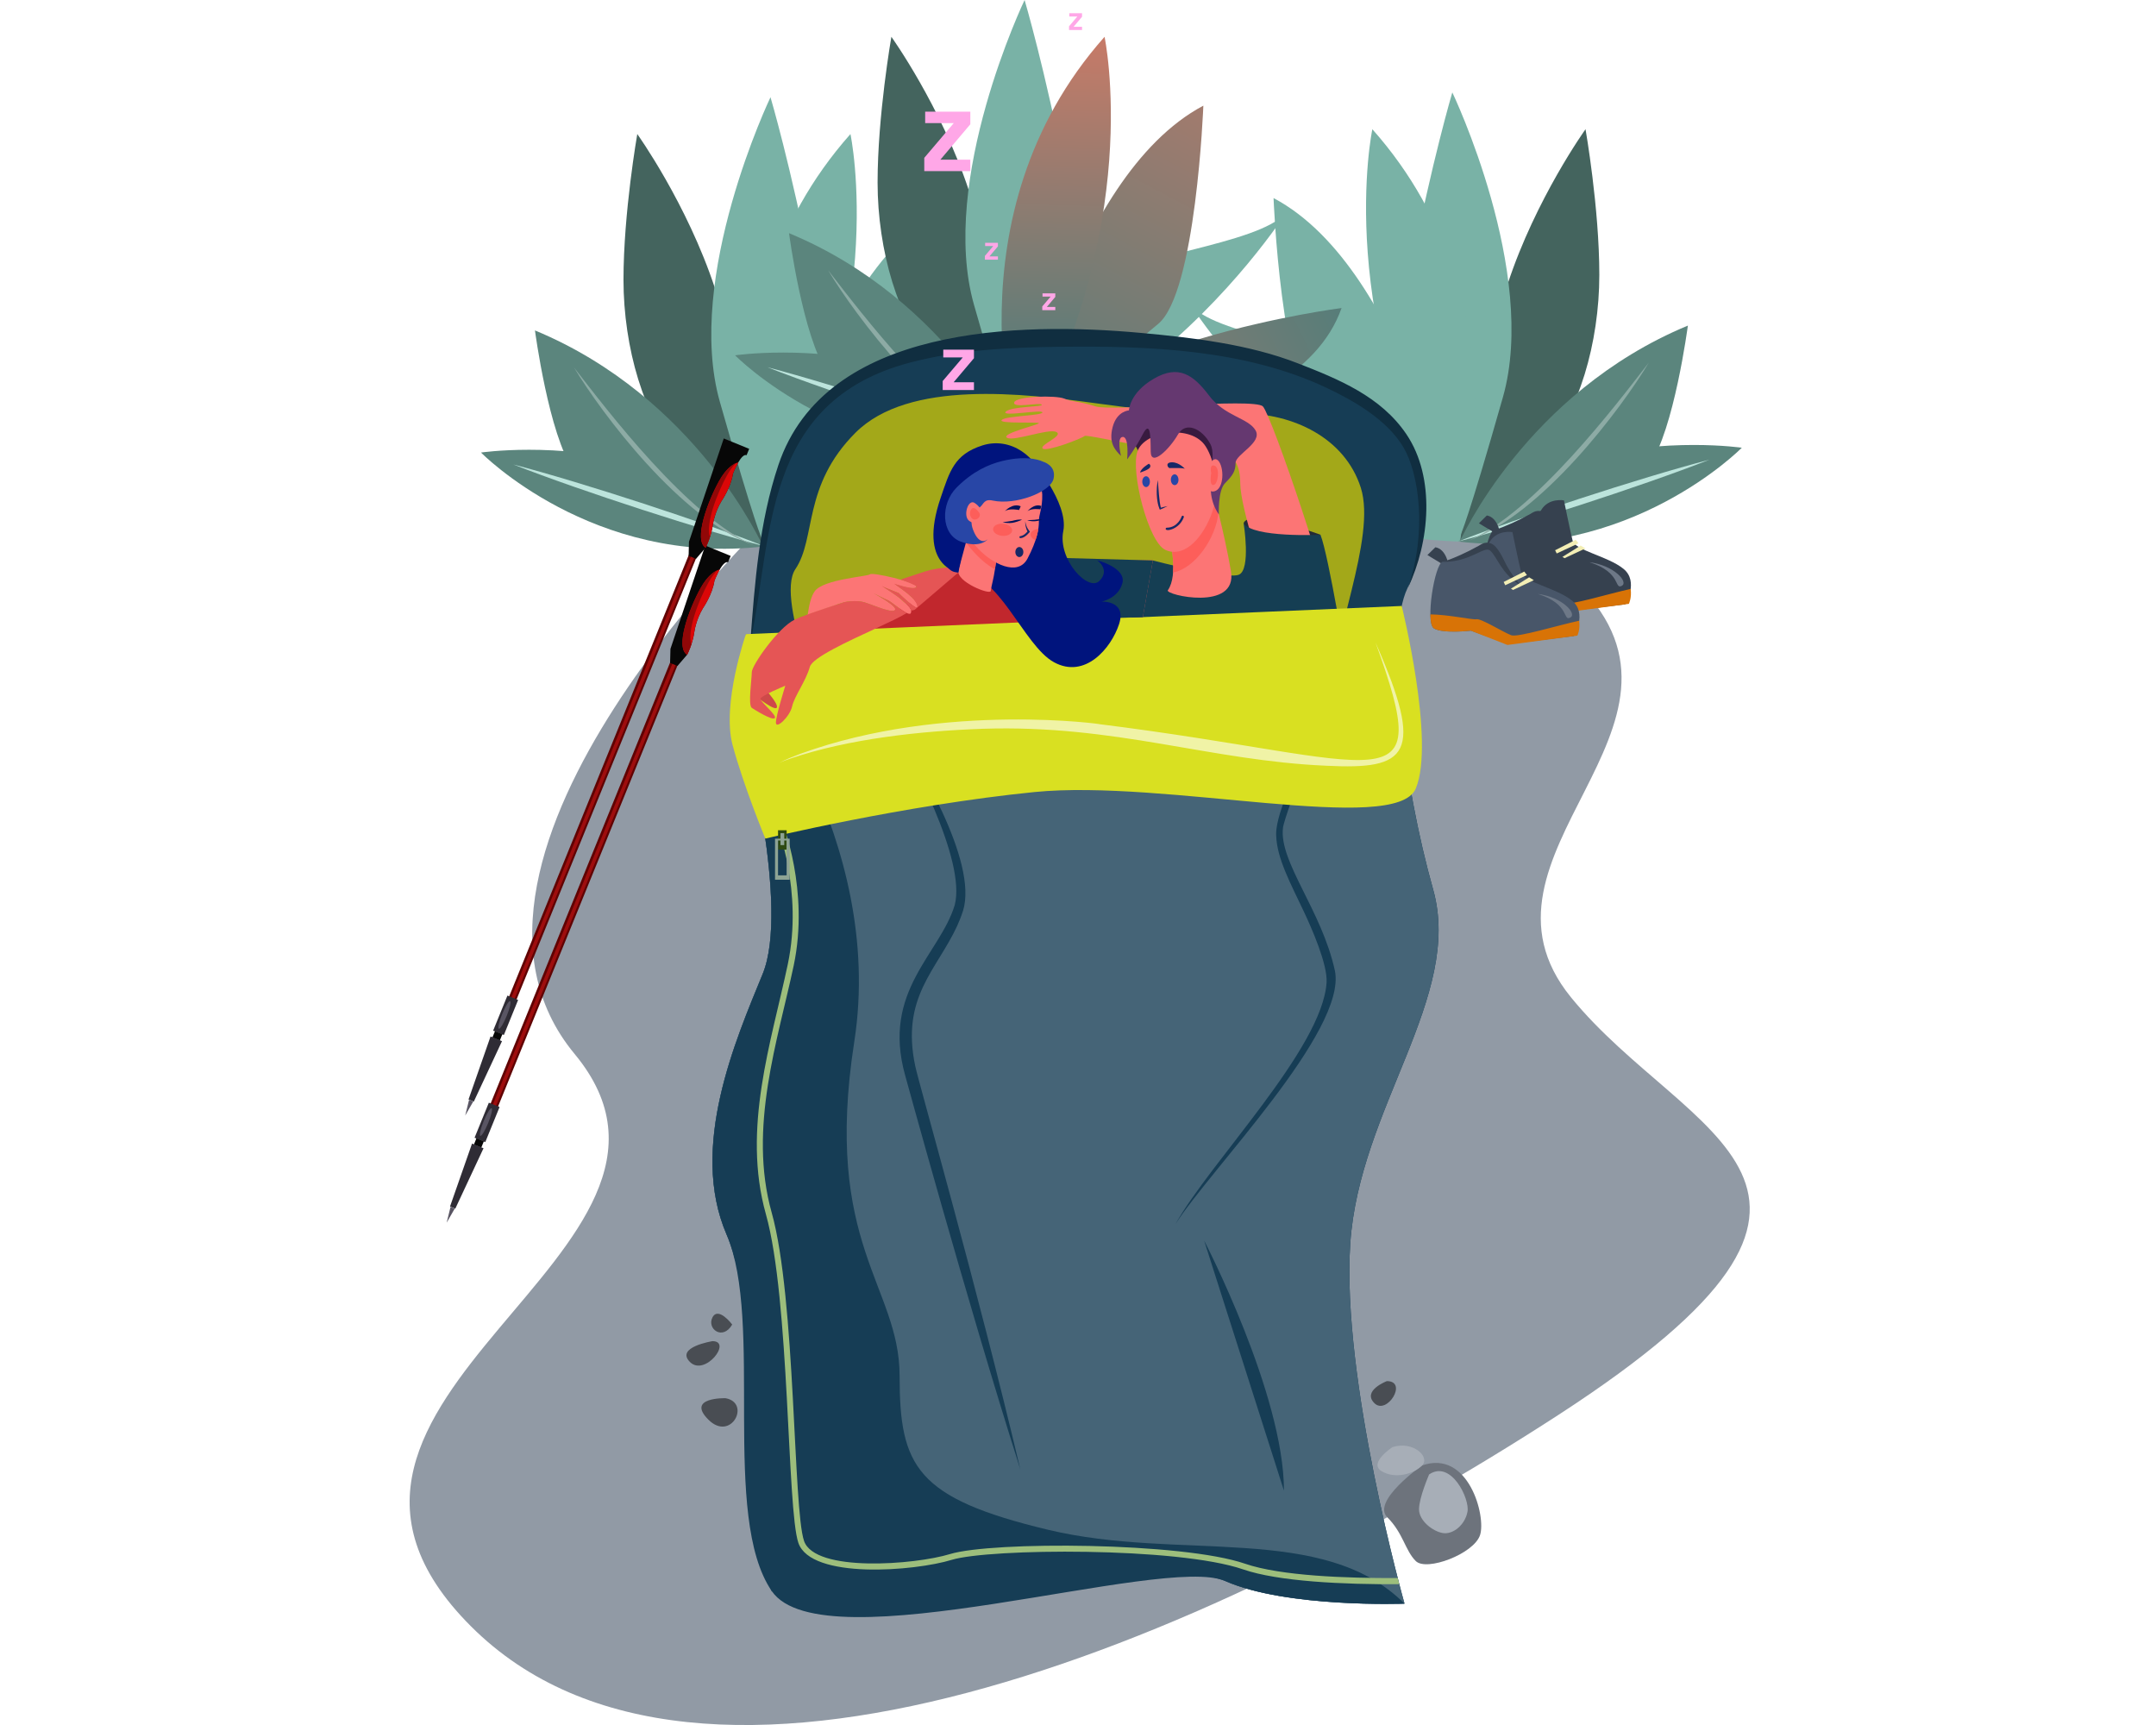 <svg width="70" height="56" viewBox="0 0 70 56" fill="none" xmlns="http://www.w3.org/2000/svg">
    <path
        d="M25.261 16.55C25.261 16.55 46.597 14.339 51.239 18.98C55.881 23.621 47.24 27.746 51.003 32.373C54.766 37 62.138 38.445 50.599 45.932C39.061 53.419 22.712 60.217 15.289 52.794C7.867 45.372 24 40.658 18.656 34.215C13.312 27.772 25.261 16.55 25.261 16.55Z"
        fill="#919AA5" />
    <path
        d="M20.691 4.352C20.691 4.352 20.243 6.899 20.243 9.084C20.243 11.268 20.916 13.619 22.044 14.747C23.171 15.875 24.771 17.736 24.771 17.736C24.771 17.736 24.123 12.126 23.215 9.364C22.305 6.603 20.691 4.352 20.691 4.352Z"
        fill="#44645E" />
    <path
        d="M17.369 10.727C17.369 10.727 17.819 14.13 18.62 15.259C20.103 17.354 24.771 17.735 24.771 17.735C24.771 17.735 22.627 12.906 17.369 10.727Z"
        fill="#5B857D" />
    <path
        d="M23.373 13.049C24.526 17.104 24.736 17.488 24.736 17.488C24.736 17.488 27.008 12.245 26.344 8.819C25.68 5.393 25.016 3.156 25.016 3.156C25.016 3.156 22.219 8.994 23.373 13.049Z"
        fill="#79B2A6" />
    <path
        d="M33.496 10.078C33.496 10.078 31.745 12.81 28.799 15.089C25.854 17.369 24.77 17.738 24.77 17.738C24.77 17.738 23.984 13.758 26.312 12.582C28.64 11.405 32.533 11.111 33.496 10.078Z"
        fill="#79B2A6" />
    <path
        d="M24.814 17.737C24.814 17.737 23.357 15.77 20.721 15.051C18.085 14.332 15.617 14.691 15.617 14.691C15.617 14.691 19.246 18.395 24.814 17.737Z"
        fill="#5B857D" />
    <path
        d="M30.821 6.586C30.821 6.586 30.584 12.665 29.351 13.674C28.116 14.682 24.771 17.733 24.771 17.733C24.771 17.733 26.412 8.923 30.821 6.586Z"
        fill="#79B2A6" />
    <path
        d="M27.612 4.352C27.612 4.352 28.945 10.598 24.814 17.736C24.814 17.736 22.437 10.179 27.612 4.352Z"
        fill="#79B2A6" />
    <path
        d="M35.307 13.156C35.307 13.156 26.734 14.245 24.814 17.735C24.814 17.735 33.777 17.53 35.307 13.156Z"
        fill="#79B2A6" />
    <path
        d="M16.665 15.078C18.936 15.671 22.981 16.999 24.814 17.732C22.939 17.254 18.882 15.95 16.665 15.078Z"
        fill="#BCE4DC" />
    <path
        d="M18.637 11.93C19.71 13.314 22.338 16.786 24.495 17.71C22.114 16.871 19.521 13.41 18.637 11.93Z"
        fill="#8DABA5" />
    <path
        d="M51.478 4.195C51.478 4.195 51.926 6.742 51.926 8.927C51.926 11.112 51.253 13.464 50.125 14.591C48.998 15.718 47.398 17.58 47.398 17.58C47.398 17.58 48.045 11.97 48.954 9.208C49.863 6.446 51.478 4.195 51.478 4.195Z"
        fill="#44645E" />
    <path
        d="M54.801 10.57C54.801 10.57 54.351 13.973 53.55 15.103C52.067 17.198 47.398 17.579 47.398 17.579C47.398 17.579 49.542 12.749 54.801 10.57Z"
        fill="#5B857D" />
    <path
        d="M48.796 12.894C47.643 16.949 47.433 17.333 47.433 17.333C47.433 17.333 45.161 12.089 45.825 8.664C46.489 5.238 47.153 3 47.153 3C47.153 3 49.95 8.838 48.796 12.894Z"
        fill="#79B2A6" />
    <path
        d="M38.673 9.922C38.673 9.922 40.424 12.653 43.369 14.933C46.315 17.213 47.399 17.582 47.399 17.582C47.399 17.582 48.185 13.602 45.857 12.425C43.529 11.249 39.636 10.956 38.673 9.922Z"
        fill="#79B2A6" />
    <path
        d="M47.355 17.581C47.355 17.581 48.812 15.613 51.447 14.895C54.084 14.176 56.552 14.535 56.552 14.535C56.552 14.535 52.923 18.237 47.355 17.581Z"
        fill="#5B857D" />
    <path
        d="M41.349 6.43C41.349 6.43 41.585 12.509 42.819 13.518C44.054 14.526 47.398 17.577 47.398 17.577C47.398 17.577 45.757 8.767 41.349 6.43Z"
        fill="#79B2A6" />
    <path
        d="M44.557 4.195C44.557 4.195 43.224 10.441 47.355 17.58C47.355 17.58 49.732 10.021 44.557 4.195Z"
        fill="#79B2A6" />
    <path
        d="M36.862 13C36.862 13 45.434 14.089 47.355 17.579C47.355 17.579 38.392 17.375 36.862 13Z"
        fill="#79B2A6" />
    <path
        d="M55.504 14.922C53.233 15.515 49.188 16.843 47.355 17.576C49.23 17.098 53.286 15.793 55.504 14.922Z"
        fill="#BCE4DC" />
    <path
        d="M53.532 11.773C52.459 13.158 49.831 16.629 47.674 17.554C50.056 16.716 52.648 13.254 53.532 11.773Z"
        fill="#8DABA5" />
    <path
        d="M28.941 1.195C28.941 1.195 28.493 3.743 28.493 5.927C28.493 8.112 29.166 10.464 30.294 11.591C31.421 12.718 33.021 14.58 33.021 14.58C33.021 14.58 32.374 8.97 31.465 6.208C30.556 3.446 28.941 1.195 28.941 1.195Z"
        fill="#44645E" />
    <path
        d="M25.618 7.57C25.618 7.57 26.068 10.973 26.869 12.103C28.352 14.198 33.02 14.579 33.02 14.579C33.02 14.579 30.877 9.749 25.618 7.57Z"
        fill="#5B857D" />
    <path
        d="M31.623 9.894C32.776 13.949 32.986 14.333 32.986 14.333C32.986 14.333 35.258 9.089 34.594 5.664C33.93 2.238 33.266 0 33.266 0C33.266 0 30.469 5.838 31.623 9.894Z"
        fill="#79B2A6" />
    <path
        d="M41.746 6.922C41.746 6.922 39.995 9.653 37.05 11.933C34.104 14.213 33.02 14.582 33.02 14.582C33.02 14.582 32.234 10.602 34.562 9.425C36.89 8.249 40.783 7.956 41.746 6.922Z"
        fill="#79B2A6" />
    <path
        d="M33.064 14.581C33.064 14.581 31.607 12.613 28.971 11.895C26.335 11.176 23.867 11.535 23.867 11.535C23.867 11.535 27.496 15.237 33.064 14.581Z"
        fill="#5B857D" />
    <path
        d="M39.07 3.43C39.07 3.43 38.834 9.509 37.6 10.518C36.365 11.526 33.02 14.577 33.02 14.577C33.02 14.577 34.662 5.767 39.07 3.43Z"
        fill="url(#paint0_linear_5640_4894)" />
    <path
        d="M35.862 1.195C35.862 1.195 37.196 7.441 33.064 14.58C33.064 14.58 30.687 7.021 35.862 1.195Z"
        fill="url(#paint1_linear_5640_4894)" />
    <path
        d="M43.557 10C43.557 10 34.984 11.089 33.064 14.579C33.064 14.579 42.027 14.375 43.557 10Z"
        fill="url(#paint2_linear_5640_4894)" />
    <path
        d="M24.915 11.922C27.186 12.515 31.23 13.843 33.064 14.576C31.189 14.097 27.133 12.793 24.915 11.922Z"
        fill="#BCE4DC" />
    <path
        d="M26.887 8.773C27.96 10.158 30.588 13.629 32.745 14.554C30.363 13.715 27.771 10.254 26.887 8.773Z"
        fill="#8DABA5" />
    <path
        d="M48.706 17.326C48.706 17.326 48.638 16.796 48.275 16.734L48.017 16.988L48.632 17.36L48.706 17.326Z"
        fill="#36414F" />
    <path
        d="M50.777 16.243C50.777 16.243 50.979 17.228 51.058 17.549C51.137 17.87 52.204 18.054 52.711 18.467C53.218 18.879 52.77 19.618 52.77 19.618L50.645 19.874L49.427 19.442C49.427 19.442 48.522 19.546 48.23 19.369C47.937 19.192 48.251 17.268 48.511 17.204C48.77 17.14 49.799 16.954 50.041 16.554C50.283 16.154 50.777 16.243 50.777 16.243Z"
        fill="#36414F" />
    <path
        d="M51.048 17.974C50.406 17.586 50.302 17.072 50.055 16.844C49.868 16.672 49.427 17.216 48.511 17.21C48.867 17.1 49.351 16.872 49.615 16.722C49.725 16.68 49.851 16.526 50.079 16.611C50.302 16.697 50.467 17.09 50.585 17.32C50.711 17.549 50.867 17.768 51.048 17.974Z"
        fill="#36414F" />
    <path d="M51.16 17.523L50.491 17.863L50.543 17.968L51.248 17.638L51.16 17.523Z"
        fill="#F3EEB5" />
    <path d="M51.319 17.711L50.728 18.079L50.798 18.121L51.473 17.804L51.319 17.711Z"
        fill="#F3EEB5" />
    <path
        d="M49.599 19.072C49.754 19.035 50.447 19.478 50.737 19.591C50.944 19.672 52.273 19.262 52.944 19.119C52.983 19.414 52.885 19.603 52.885 19.603L50.616 19.907L49.427 19.443C49.427 19.443 48.522 19.547 48.23 19.37C48.15 19.322 48.116 19.146 48.113 18.914C48.706 18.922 49.498 19.097 49.599 19.072Z"
        fill="#D87306" />
    <path
        d="M51.6 18.25C52.41 18.355 52.877 18.895 52.66 19.015C52.402 19.158 52.66 18.579 51.6 18.25Z"
        fill="#6D7887" />
    <path
        d="M35.916 11.021C35.916 11.021 29.232 10.469 26.43 13.271C24.403 15.298 24.178 23.787 24.178 23.787C24.178 23.787 25.645 29.461 24.764 31.613C23.884 33.765 22.367 37.238 23.591 40.074C24.813 42.911 24.756 51.348 25.058 51.65C25.36 51.952 37.775 50.444 39.78 51.324C41.786 52.204 45.601 52.058 45.601 52.058C45.601 52.058 43.547 44.77 43.84 40.368C44.133 35.966 47.508 32.346 46.53 28.874C45.552 25.401 44.965 20.608 45.699 19.091C46.432 17.575 46.179 15.073 45.65 14.347C43.196 10.976 35.916 11.021 35.916 11.021Z"
        fill="#163D55" />
    <path
        d="M45.713 19.082C46.341 17.267 46.07 15.372 45.567 14.523C45.036 13.625 43.954 13.005 43.035 12.574C40.399 11.34 37.295 11.226 34.453 11.258C32.817 11.276 31.142 11.352 29.552 11.769C24.729 13.035 25.099 17.441 24.361 20.86C24.504 18.914 24.652 16.944 25.273 15.095C26.796 10.557 33.121 10.449 37.038 10.807C38.725 10.961 40.55 11.176 42.129 11.791C43.457 12.308 44.831 12.866 45.662 14.096C46.617 15.511 46.415 17.61 45.713 19.082Z"
        fill="#102E40" />
    <path
        d="M26.997 23.681C26.997 23.681 25.139 19.487 25.824 18.476C26.508 17.465 26.047 15.776 27.775 14.048C29.503 12.32 33.226 12.769 35.606 13.095C37.987 13.421 38.704 13.421 40.335 13.421C41.966 13.421 43.661 14.203 44.182 15.834C44.703 17.464 43.197 20.758 43.197 22.747C43.196 24.737 26.997 23.681 26.997 23.681Z"
        fill="#A3A819" />
    <path
        d="M42.873 17.359C42.873 17.359 40.537 16.502 40.377 16.982L40.612 17.582L42.545 17.762L42.873 17.359Z"
        fill="#242B35" />
    <path
        d="M39.894 14.791C39.894 14.791 40.268 14.905 40.268 15.687C40.268 16.47 41.068 18.932 41.41 19.503C41.752 20.073 43.023 20.285 43.187 19.926C43.35 19.567 41.288 13.478 41.002 13.193C40.716 12.907 36.112 13.366 35.573 13.193C35.034 13.019 34.831 13.054 34.554 12.94C34.277 12.826 32.991 12.859 32.929 13.062C32.867 13.266 33.743 13.058 33.821 13.136C33.898 13.214 32.834 13.185 32.655 13.364C32.476 13.543 33.845 13.283 33.845 13.388C33.845 13.494 32.659 13.498 32.525 13.633C32.39 13.767 33.731 13.69 33.731 13.738C33.731 13.787 32.476 14.081 32.696 14.211C32.916 14.341 34.033 13.901 34.294 14.023C34.555 14.145 33.736 14.443 33.854 14.561C33.972 14.679 35.137 14.231 35.215 14.153C35.293 14.075 38.932 14.97 39.894 14.791Z"
        fill="#FC7575" />
    <path
        d="M37.432 18.195L36.535 20.582L35.879 23.684L43.729 21.666C43.729 21.666 43.142 18.046 42.873 17.362C42.873 17.362 40.669 17.464 40.377 16.984C40.377 16.984 40.623 18.498 40.22 18.658C39.816 18.818 37.432 18.195 37.432 18.195Z"
        fill="#153E53" />
    <path
        d="M27.976 21.329L28.106 20.513C28.106 20.513 29.427 19.567 29.785 19.421C30.144 19.274 33.404 19.705 34.461 19.807C35.517 19.908 34.973 21.122 35.208 21.991C35.443 22.861 35.117 23.73 35.117 23.73L27.976 21.329Z"
        fill="#C1272D" />
    <path
        d="M39.78 51.326C41.786 52.206 45.601 52.06 45.601 52.06C45.601 52.06 43.547 44.772 43.84 40.37C44.133 35.968 47.508 32.348 46.53 28.876C45.654 25.766 45.092 21.598 45.511 19.672C43.238 20.202 38.34 21.287 36.307 21.287C33.617 21.287 29.472 20.524 28.066 21.222C27.028 21.736 25.137 21.005 24.218 20.587C24.11 22.352 24.177 23.789 24.177 23.789C24.177 23.789 25.644 29.463 24.764 31.615C23.883 33.767 22.366 37.24 23.59 40.076C24.812 42.913 24.756 51.35 25.057 51.652C25.359 51.953 37.775 50.446 39.78 51.326Z"
        fill="#456477" />
    <path
        d="M29.208 44.672C29.208 41.737 26.71 40.416 27.737 33.813C28.763 27.209 24.172 21.57 24.172 21.57C24.133 22.856 24.177 23.789 24.177 23.789C24.177 23.789 25.644 29.463 24.764 31.615C23.883 33.767 22.366 37.24 23.59 40.077C24.812 42.914 23.394 49.223 25.057 51.652C26.712 54.069 37.774 50.446 39.779 51.326C41.785 52.206 45.6 52.06 45.6 52.06C42.964 49.423 38.304 50.688 34.023 49.661C29.743 48.635 29.208 47.607 29.208 44.672Z"
        fill="#163D55" />
    <path
        d="M42.374 24.892C42.738 24.128 43.33 23.05 43.729 22.375C41.231 26.062 41.442 27.117 41.435 27.133C41.46 27.868 41.898 28.674 42.334 29.596C42.584 30.124 43.107 31.311 43.071 31.894C42.934 34.047 39.279 37.731 38.165 39.739C39.269 37.993 43.733 33.475 43.342 31.518C42.913 29.546 41.521 27.985 41.655 26.872C41.682 26.648 42.121 25.419 42.374 24.892Z"
        fill="#163D55" />
    <path d="M39.095 40.273C39.095 40.273 41.687 45.262 41.687 48.393L39.095 40.273Z"
        fill="#163D55" />
    <path
        d="M28.824 23.297C29.767 24.658 31.76 27.964 31.268 29.566C31.237 29.65 31.218 29.739 31.079 30.053C30.416 31.496 29.237 32.371 29.718 34.619C29.853 35.242 31.724 41.762 33.128 47.703C31.367 42.16 29.351 34.767 29.387 34.906C28.622 32.168 30.515 30.979 30.998 29.38C31.373 27.926 29.588 24.593 28.824 23.297Z"
        fill="#163D55" />
    <path
        d="M45.431 51.429C45.414 51.367 45.398 51.3 45.379 51.229C43.724 51.238 41.577 51.161 40.424 50.764C38.387 50.063 32.211 50.033 30.844 50.451C29.707 50.799 26.456 51.055 26.105 50.024C25.746 48.972 25.839 42.162 25.055 39.367C24.282 36.611 25.259 33.757 25.77 31.343C26.286 28.896 25.403 26.709 25.394 26.688L25.213 26.762C25.222 26.783 26.083 28.913 25.578 31.302C25.046 33.822 24.085 36.633 24.867 39.419C25.647 42.197 25.547 48.99 25.921 50.087C26.328 51.283 29.7 51.007 30.902 50.638C32.115 50.267 38.227 50.214 40.361 50.948C41.504 51.343 43.627 51.441 45.431 51.429Z"
        fill="#9DBE7C" />
    <path
        d="M24.218 20.587C24.218 20.587 23.427 22.849 23.785 24.186C24.144 25.522 24.848 27.224 24.848 27.224C24.848 27.224 29.344 26.137 33.584 25.713C37.822 25.289 45.329 27.131 45.967 25.598C46.605 24.066 45.51 19.672 45.51 19.672L24.218 20.587Z"
        fill="#D9E021" />
    <path
        d="M25.302 24.767C25.459 24.673 25.822 24.533 25.992 24.469C30.694 22.758 35.992 23.54 35.669 23.506C45.086 24.68 46.628 26.286 44.66 20.859C46.276 24.517 45.712 24.992 43.069 24.859C39.267 24.695 36.231 23.517 31.909 23.659C29.908 23.73 27.56 23.979 25.651 24.63C25.533 24.672 25.413 24.71 25.302 24.767Z"
        fill="#F0F3A6" />
    <path d="M25.54 26.953H25.261V27.582H25.54V26.953Z" fill="#2E4A12" />
    <path
        d="M25.163 27.227V28.559H25.639V27.227H25.163ZM25.54 28.417H25.261V27.285H25.54V28.417Z"
        fill="#8DA394" />
    <path d="M25.462 27.047H25.34V27.435H25.462V27.047Z" fill="#8DA394" />
    <path
        d="M24.784 22.312C24.784 22.312 25.269 22.818 25.224 22.965C25.18 23.111 24.54 22.602 24.54 22.602L24.784 22.312Z"
        fill="#CE4949" />
    <path
        d="M29.808 19.704C29.808 19.881 29.178 19.254 29.178 19.254C29.129 19.234 29.36 19.326 28.689 19.058C28.778 19.117 29.142 19.346 29.255 19.459C29.376 19.579 29.628 19.729 29.578 19.895C29.53 20.061 28.958 19.538 28.836 19.49C28.733 19.449 28.45 19.303 28.364 19.259C28.501 19.334 29.163 19.703 29.056 19.808C28.937 19.927 28.208 19.572 27.976 19.532C27.863 19.511 27.634 19.503 27.421 19.547C27.328 19.566 26.338 19.907 26.226 19.948C26.265 19.656 26.334 19.357 26.452 19.194C26.733 18.802 28.176 18.717 28.249 18.643C28.323 18.57 29.75 18.897 29.75 19.043C29.75 19.18 29.179 19.005 29.074 18.975C29.199 19.072 29.808 19.462 29.808 19.704Z"
        fill="#FC7575" />
    <path
        d="M26.17 20.739C26.17 20.739 26.17 20.346 26.225 19.941C26.481 19.849 26.815 19.738 27.186 19.617C27.066 19.676 26.974 19.762 26.945 19.889C26.863 20.245 26.17 20.739 26.17 20.739Z"
        fill="#FC7575" />
    <path
        d="M29.44 19.901C29.02 20.161 27.866 20.637 27.078 21.058C27.07 21.062 27.063 21.066 27.056 21.07C26.642 21.292 26.334 21.499 26.293 21.65C26.17 22.102 25.791 22.603 25.718 22.933C25.645 23.263 25.192 23.691 25.192 23.459C25.192 23.23 25.488 22.291 25.497 22.261C25.473 22.27 24.69 22.592 24.69 22.689C24.69 22.787 25.24 23.227 25.155 23.312C25.069 23.398 24.501 23.041 24.409 22.98C24.282 22.896 24.409 22.041 24.409 21.82C24.409 21.6 25.253 20.39 25.79 20.121C25.877 20.078 26.028 20.017 26.224 19.947C26.605 19.81 27.069 19.66 27.419 19.546C27.633 19.502 27.861 19.51 27.974 19.53C28.207 19.57 28.936 19.926 29.055 19.807C29.161 19.701 28.499 19.333 28.362 19.258C28.448 19.302 28.731 19.448 28.834 19.489C28.925 19.525 29.25 19.811 29.44 19.901Z"
        fill="#E55555" />
    <path
        d="M37.432 18.188L37.105 20.029C37.105 20.029 35.679 20.016 34.152 20.016C32.296 20.016 30.115 19.669 29.582 19.825C29.559 19.686 29.358 19.56 29.255 19.457C29.169 19.371 28.767 19.114 28.631 19.025C28.641 19.021 28.798 19.106 28.807 19.104L29.178 19.252C29.178 19.252 29.798 19.862 29.782 19.687C29.757 19.411 29.195 19.082 29.029 18.949C29.043 18.945 29.155 18.994 29.169 18.989C29.355 19.046 29.75 19.152 29.75 19.041C29.75 19 29.4 18.871 29.241 18.815C29.619 18.694 29.985 18.556 30.221 18.5C31.401 18.222 37.432 18.188 37.432 18.188Z"
        fill="#E55555" />
    <path d="M34.09 18.102L34.155 20.104L37.105 20.036L37.432 18.194L34.09 18.102Z"
        fill="#153E53" />
    <path
        d="M39.304 17.07C39.346 17.026 39.648 15.302 39.648 15.302C39.648 15.302 39.824 14.018 39.521 13.873C39.218 13.728 38.456 13.164 37.904 13.271C37.353 13.379 37.017 13.631 36.975 13.674C36.932 13.717 36.698 14.423 36.698 14.423C36.698 14.423 36.823 14.175 37.06 14.942C37.3 15.708 39.304 17.07 39.304 17.07Z"
        fill="#381A3F" />
    <path
        d="M37.905 17.299C38.009 17.488 38.265 18.67 37.917 19.162C37.81 19.312 40.19 19.863 39.966 18.544C39.742 17.226 39.318 15.711 39.318 15.711L37.905 17.299Z"
        fill="#FC7575" />
    <path
        d="M38.086 18.584C38.803 18.458 39.485 17.452 39.559 16.641C39.559 16.639 39.559 16.637 39.559 16.636C39.557 16.63 39.556 16.624 39.554 16.618C39.441 16.158 39.348 15.819 39.325 15.734C39.323 15.728 39.323 15.727 39.322 15.723C39.32 15.717 39.318 15.711 39.318 15.711L37.906 17.299C37.979 17.432 38.126 18.055 38.086 18.584Z"
        fill="#FD5E5A" />
    <path
        d="M39.146 14.493C39.45 14.973 39.648 15.931 39.308 16.761C38.968 17.591 38.377 18.11 37.83 17.848C37.284 17.586 36.701 15.32 36.93 14.654C37.159 13.988 38.684 13.761 39.146 14.493Z"
        fill="#FC7575" />
    <path
        d="M39.574 16.702C39.574 16.702 39.535 15.927 39.775 15.685C40.015 15.442 40.117 15.303 40.116 15.027C40.114 14.751 40.998 14.373 40.764 13.97C40.529 13.566 39.769 13.52 39.255 12.841C38.742 12.163 38.265 11.83 37.466 12.292C36.667 12.754 36.654 13.324 36.654 13.324C36.654 13.324 36.265 13.338 36.126 13.86C35.987 14.381 36.205 14.612 36.396 14.801C36.396 14.801 36.243 14.186 36.455 14.184C36.667 14.183 36.595 14.912 36.595 14.912C36.595 14.912 36.851 14.583 37.098 14.107C37.345 13.63 37.357 14.122 37.361 14.657C37.364 15.191 37.994 14.549 38.243 14.108C38.493 13.666 39.021 13.913 39.291 14.403C39.563 14.893 38.999 15.879 39.574 16.702Z"
        fill="#653870" />
    <path
        d="M39.148 15.35C39.148 15.35 39.345 14.748 39.546 14.947C39.748 15.146 39.755 15.871 39.424 15.951C39.094 16.03 39.148 15.35 39.148 15.35Z"
        fill="#FC7575" />
    <path
        d="M39.325 15.36C39.325 15.36 39.254 15.052 39.435 15.119C39.617 15.187 39.551 15.722 39.401 15.745C39.249 15.768 39.325 15.36 39.325 15.36Z"
        fill="#FD5E5A" />
    <path
        d="M37.592 15.586C37.562 15.741 37.552 15.899 37.558 16.056C37.574 16.395 37.652 16.526 37.657 16.546C37.692 16.531 37.788 16.494 37.909 16.43C37.825 16.446 37.744 16.466 37.663 16.489L37.694 16.504C37.623 16.209 37.621 15.898 37.592 15.586Z"
        fill="#172866" />
    <path
        d="M38.435 16.791C38.45 16.744 38.381 16.721 38.366 16.767C38.361 16.782 38.239 17.128 37.883 17.131C37.863 17.131 37.846 17.148 37.846 17.168C37.847 17.274 38.296 17.18 38.435 16.791Z"
        fill="#172866" />
    <path
        d="M38.015 15.575C38.016 15.672 38.071 15.75 38.139 15.749C38.208 15.749 38.263 15.67 38.262 15.573C38.261 15.476 38.205 15.398 38.137 15.398C38.068 15.399 38.014 15.478 38.015 15.575Z"
        fill="#2846A6" />
    <path
        d="M37.087 15.637C37.088 15.734 37.144 15.813 37.212 15.812C37.28 15.812 37.335 15.732 37.334 15.636C37.334 15.539 37.278 15.46 37.209 15.461C37.141 15.462 37.086 15.54 37.087 15.637Z"
        fill="#2846A6" />
    <path
        d="M38.48 15.23C38.48 15.23 38.292 15.006 38.052 15.008C37.812 15.01 37.921 15.197 37.977 15.196C38.034 15.196 38.48 15.18 38.48 15.23Z"
        fill="#172866" />
    <path
        d="M37.3 15.055C37.3 15.055 37.043 15.199 37.017 15.341C37.017 15.341 37.3 15.253 37.339 15.171C37.377 15.089 37.3 15.055 37.3 15.055Z"
        fill="#172866" />
    <path
        d="M31.116 18.585L29.578 19.898L29.509 20.331L34.155 20.103C34.155 20.103 33.949 19.094 32.552 18.703C31.155 18.312 31.116 18.585 31.116 18.585Z"
        fill="#C1272D" />
    <path
        d="M33.483 14.911C33.483 14.911 34.705 16.321 34.522 17.241C34.338 18.161 35.329 19.224 35.695 18.858C36.062 18.491 35.622 18.188 35.622 18.188C35.622 18.188 36.576 18.432 36.441 18.933C36.307 19.433 35.761 19.531 35.761 19.531C35.761 19.531 36.589 19.482 36.332 20.265C36.075 21.047 35.229 22.049 34.221 21.499C33.214 20.949 32.431 18.535 31.117 18.581C29.803 18.627 31.452 13.886 33.483 14.911Z"
        fill="#00147D" />
    <path
        d="M32.167 19.187C32.196 18.981 32.26 18.792 32.303 18.484C32.364 18.045 32.432 17.718 32.432 17.718L31.402 17.242C31.402 17.242 31.238 17.953 31.118 18.517C31.039 18.888 32.149 19.322 32.167 19.187Z"
        fill="#FC7575" />
    <path
        d="M31.404 17.242C31.404 17.242 31.376 17.368 31.334 17.563C31.417 17.695 31.537 17.834 31.703 18.012C31.869 18.191 32.081 18.361 32.303 18.484C32.364 18.045 32.432 17.718 32.432 17.718L31.404 17.242Z"
        fill="#FD5E5A" />
    <path
        d="M33.904 15.694C33.904 15.694 32.999 16.642 32.655 16.737C32.311 16.832 31.549 16.959 31.549 16.959C31.549 16.959 31.164 18.268 31.117 18.584C31.117 18.584 29.775 18.393 30.543 16.154C30.835 15.301 30.978 14.754 31.893 14.461C32.809 14.168 33.694 14.826 33.904 15.694Z"
        fill="#00147D" />
    <path
        d="M33.271 15.347C33.271 15.347 33.826 15.597 33.839 16.048C33.851 16.498 33.724 16.71 33.73 16.928C33.736 17.145 33.673 17.544 33.359 18.137C33.044 18.729 32.209 18.297 31.754 17.808C31.24 17.257 31.203 17.1 31.28 16.297C31.358 15.493 32.386 14.923 33.271 15.347Z"
        fill="#FC7575" />
    <path
        d="M33.098 17.439C33.095 17.37 33.181 17.459 33.359 17.256C33.306 17.152 33.283 17.029 33.287 16.922C33.322 17.144 33.427 17.24 33.44 17.261C33.434 17.266 33.293 17.462 33.133 17.471C33.114 17.471 33.099 17.457 33.098 17.439Z"
        fill="#172866" />
    <path
        d="M32.552 16.952C32.657 16.98 32.767 16.986 32.876 16.972C32.932 16.962 32.981 16.947 33.032 16.931C33.083 16.915 33.133 16.897 33.183 16.872C33.128 16.863 33.073 16.868 33.02 16.875C32.967 16.881 32.914 16.899 32.865 16.909C32.765 16.929 32.659 16.938 32.552 16.952Z"
        fill="#00115B" />
    <path
        d="M33.349 16.886C33.424 16.913 33.505 16.926 33.591 16.922C33.635 16.919 33.675 16.912 33.716 16.903C33.757 16.894 33.797 16.884 33.839 16.869C33.799 16.859 33.757 16.858 33.715 16.86C33.673 16.861 33.631 16.872 33.593 16.875C33.514 16.883 33.433 16.883 33.349 16.886Z"
        fill="#00115B" />
    <path
        d="M33.14 16.436L33.086 16.557C33.086 16.557 32.767 16.489 32.624 16.596C32.624 16.596 32.875 16.317 33.14 16.436Z"
        fill="#00115B" />
    <path
        d="M33.808 16.427L33.779 16.535C33.779 16.535 33.494 16.49 33.359 16.596C33.359 16.596 33.575 16.332 33.808 16.427Z"
        fill="#00115B" />
    <path
        d="M33.857 14.985C33.857 14.985 34.305 15.102 34.207 15.54C34.109 15.977 32.968 16.41 32.23 16.25C31.953 16.189 31.942 16.358 31.824 16.458C31.629 16.623 31.456 16.833 31.592 17.195C31.81 17.773 32.074 17.502 32.074 17.502C32.074 17.502 31.832 17.82 31.19 17.581C30.549 17.341 30.531 16.357 31.056 15.83C31.581 15.301 32.1 15.077 32.516 14.972C33.419 14.746 33.857 14.985 33.857 14.985Z"
        fill="#2846A6" />
    <path
        d="M31.589 16.305C31.665 16.312 31.979 16.568 31.873 16.8C31.768 17.033 31.681 17.044 31.477 16.916C31.273 16.787 31.395 16.287 31.589 16.305Z"
        fill="#FC7575" />
    <path
        d="M31.787 16.638C31.787 16.638 31.639 16.421 31.55 16.516C31.462 16.611 31.477 16.787 31.587 16.852C31.697 16.916 31.887 16.768 31.787 16.638Z"
        fill="#FD5E5A" />
    <path
        d="M33.226 17.921C33.226 18.011 33.167 18.084 33.096 18.084C33.024 18.084 32.966 18.011 32.966 17.921C32.966 17.831 33.024 17.758 33.096 17.758C33.167 17.758 33.226 17.831 33.226 17.921Z"
        fill="#172866" />
    <path
        d="M32.243 17.169C32.232 17.277 32.362 17.379 32.533 17.395C32.705 17.412 32.851 17.337 32.862 17.229C32.872 17.12 32.742 17.019 32.571 17.002C32.4 16.986 32.253 17.06 32.243 17.169Z"
        fill="#FD5E5A" />
    <path
        d="M33.459 17.34C33.468 17.248 33.575 17.181 33.712 17.172C33.697 17.275 33.668 17.396 33.621 17.536C33.518 17.495 33.451 17.42 33.459 17.34Z"
        fill="#FD5E5A" />
    <path
        d="M46.169 47.575C46.169 47.575 44.519 48.734 45.041 49.255C45.562 49.777 45.618 50.33 45.966 50.677C46.314 51.025 47.851 50.445 48.053 49.836C48.256 49.227 47.678 47.042 46.169 47.575Z"
        fill="#6D737C" />
    <path
        d="M46.4 47.866C46.4 47.866 46.072 48.62 46.072 48.997C46.072 49.373 46.526 49.721 46.854 49.77C47.183 49.818 47.569 49.499 47.646 49.074C47.724 48.649 47.106 47.383 46.4 47.866Z"
        fill="#A7AEB7" />
    <path
        d="M45.212 46.978C45.212 46.978 44.42 47.496 44.855 47.759C45.289 48.022 45.889 47.858 46.169 47.578C46.449 47.297 45.879 46.766 45.212 46.978Z"
        fill="#A7AEB7" />
    <path
        d="M45.028 44.836C45.028 44.836 44.217 45.145 44.622 45.551C45.028 45.956 45.724 44.836 45.028 44.836Z"
        fill="#494D53" />
    <path
        d="M23.132 43.539C23.132 43.539 21.917 43.732 22.401 44.215C22.884 44.699 23.787 43.539 23.132 43.539Z"
        fill="#494D53" />
    <path
        d="M23.773 43C23.773 43 23.324 42.401 23.132 42.767C22.941 43.135 23.462 43.534 23.773 43Z"
        fill="#494D53" />
    <path
        d="M23.559 45.391C23.559 45.391 22.264 45.352 22.999 46.087C23.734 46.82 24.391 45.545 23.559 45.391Z"
        fill="#494D53" />
    <path d="M22.012 21.567L21.772 21.469L15.858 36L16.099 36.098L22.012 21.567Z"
        fill="#600202" />
    <path d="M21.946 21.558L21.843 21.516L15.925 36.047L16.029 36.089L21.946 21.558Z"
        fill="#9E0D0D" />
    <path d="M16.22 35.938L15.872 35.797L15.408 36.935L15.756 37.077L16.22 35.938Z"
        fill="#2F2C35" />
    <path d="M15.709 37.051L15.469 36.953L15.385 37.16L15.625 37.258L15.709 37.051Z"
        fill="#070707" />
    <path d="M14.782 39.238L14.611 39.168L15.326 37.125L15.699 37.276L14.782 39.238Z"
        fill="#2F2C35" />
    <path d="M14.502 39.692L14.628 39.18L14.764 39.236L14.502 39.692Z" fill="#595563" />
    <path
        d="M23.373 18.479C23.273 18.648 23.196 18.848 23.196 18.848C23.129 19.303 22.822 19.742 22.822 19.742C22.598 20.113 22.546 20.494 22.546 20.494C22.491 20.904 22.31 21.254 22.31 21.254L21.996 21.619L21.756 21.521L21.768 21.064L22.898 17.711L23.723 18.047L23.639 18.254C23.555 18.219 23.456 18.339 23.373 18.479Z"
        fill="#070707" />
    <path
        d="M22.311 21.259C21.913 21.016 22.374 19.765 22.748 19.093C22.994 18.653 23.235 18.522 23.374 18.484C23.274 18.654 23.197 18.854 23.197 18.854C23.13 19.309 22.823 19.748 22.823 19.748C22.599 20.119 22.547 20.5 22.547 20.5C22.491 20.909 22.311 21.259 22.311 21.259Z"
        fill="#DB0707" />
    <path
        d="M23.005 18.905C23.104 18.726 23.204 18.599 23.296 18.508C23.154 18.57 22.951 18.722 22.747 19.088C22.373 19.761 21.912 21.012 22.31 21.254C22.31 21.254 22.381 21.116 22.448 20.912C22.298 20.486 22.683 19.483 23.005 18.905Z"
        fill="#910707" />
    <path
        d="M15.851 36.456C15.75 36.704 15.635 36.891 15.595 36.874C15.555 36.858 15.603 36.644 15.704 36.396C15.805 36.148 15.92 35.961 15.96 35.978C16 35.994 15.951 36.209 15.851 36.456Z"
        fill="#595563" />
    <path d="M22.613 18.09L22.373 17.992L16.46 32.523L16.7 32.621L22.613 18.09Z"
        fill="#600202" />
    <path d="M22.548 18.081L22.444 18.039L16.526 32.57L16.63 32.612L22.548 18.081Z"
        fill="#9E0D0D" />
    <path d="M16.822 32.462L16.475 32.32L16.011 33.459L16.359 33.601L16.822 32.462Z"
        fill="#2F2C35" />
    <path d="M16.311 33.574L16.071 33.477L15.986 33.684L16.227 33.781L16.311 33.574Z"
        fill="#070707" />
    <path d="M15.383 35.762L15.212 35.693L15.927 33.648L16.299 33.8L15.383 35.762Z"
        fill="#2F2C35" />
    <path d="M15.104 36.215L15.23 35.703L15.366 35.758L15.104 36.215Z" fill="#595563" />
    <path
        d="M23.975 15.002C23.875 15.171 23.798 15.371 23.798 15.371C23.731 15.826 23.424 16.265 23.424 16.265C23.2 16.637 23.147 17.017 23.147 17.017C23.093 17.428 22.912 17.777 22.912 17.777L22.598 18.142L22.358 18.044L22.369 17.587L23.499 14.234L24.324 14.571L24.24 14.777C24.157 14.743 24.057 14.862 23.975 15.002Z"
        fill="#070707" />
    <path
        d="M22.911 17.782C22.514 17.539 22.974 16.289 23.349 15.616C23.593 15.176 23.836 15.045 23.975 15.008C23.875 15.177 23.798 15.377 23.798 15.377C23.73 15.832 23.424 16.271 23.424 16.271C23.2 16.642 23.147 17.023 23.147 17.023C23.093 17.434 22.911 17.782 22.911 17.782Z"
        fill="#DB0707" />
    <path
        d="M23.606 15.429C23.705 15.25 23.805 15.123 23.896 15.031C23.755 15.093 23.552 15.245 23.348 15.612C22.973 16.284 22.513 17.536 22.911 17.777C22.911 17.777 22.982 17.64 23.049 17.435C22.9 17.011 23.284 16.008 23.606 15.429Z"
        fill="#910707" />
    <path
        d="M16.452 32.98C16.352 33.227 16.237 33.414 16.196 33.398C16.156 33.381 16.205 33.167 16.306 32.919C16.406 32.671 16.521 32.484 16.561 32.501C16.602 32.518 16.553 32.732 16.452 32.98Z"
        fill="#595563" />
    <path
        d="M47.033 18.357C47.033 18.357 46.965 17.827 46.603 17.766L46.344 18.019L46.96 18.392L47.033 18.357Z"
        fill="#36414F" />
    <path
        d="M49.105 17.274C49.105 17.274 49.308 18.259 49.387 18.58C49.465 18.902 50.532 19.085 51.04 19.498C51.547 19.91 51.099 20.649 51.099 20.649L48.974 20.906L47.755 20.474C47.755 20.474 46.851 20.578 46.558 20.401C46.266 20.224 46.58 18.3 46.839 18.236C47.099 18.172 48.127 17.986 48.369 17.586C48.612 17.186 49.105 17.274 49.105 17.274Z"
        fill="#485669" />
    <path
        d="M49.376 19.006C48.734 18.617 48.631 18.104 48.383 17.875C48.197 17.704 47.755 18.248 46.84 18.242C47.196 18.132 47.679 17.904 47.944 17.753C48.053 17.712 48.18 17.557 48.408 17.643C48.63 17.728 48.795 18.121 48.913 18.351C49.039 18.58 49.195 18.799 49.376 19.006Z"
        fill="#36414F" />
    <path d="M49.489 18.555L48.82 18.893L48.871 18.999L49.576 18.669L49.489 18.555Z"
        fill="#F3EEB5" />
    <path d="M49.647 18.742L49.056 19.11L49.126 19.152L49.8 18.835L49.647 18.742Z"
        fill="#F3EEB5" />
    <path
        d="M47.928 20.103C48.082 20.066 48.775 20.509 49.065 20.622C49.272 20.702 50.6 20.294 51.272 20.151C51.311 20.446 51.213 20.634 51.213 20.634L48.944 20.938L47.755 20.474C47.755 20.474 46.85 20.578 46.557 20.401C46.478 20.353 46.444 20.178 46.44 19.945C47.034 19.953 47.825 20.128 47.928 20.103Z"
        fill="#D87306" />
    <path
        d="M49.928 19.281C50.738 19.386 51.205 19.927 50.988 20.046C50.731 20.189 50.988 19.61 49.928 19.281Z"
        fill="#6D7887" />
    <path
        d="M30.626 11.352H31.622V11.629L30.962 12.41H31.622V12.662H30.607V12.37L31.258 11.604H30.626V11.352Z"
        fill="#FFA7E7" />
    <path
        d="M30.038 3.625H31.504V4.034L30.532 5.183H31.504V5.555H30.009V5.124L30.967 3.996H30.038V3.625Z"
        fill="#FFA7E7" />
    <path
        d="M31.985 7.883H32.4V7.998L32.125 8.323H32.4V8.429H31.977V8.307L32.248 7.988H31.985V7.883Z"
        fill="#FFA7E7" />
    <path
        d="M33.848 9.523H34.263V9.639L33.988 9.964H34.263V10.069H33.84V9.948L34.111 9.629H33.848V9.523Z"
        fill="#FFA7E7" />
    <path
        d="M34.717 0.43H35.131V0.545L34.856 0.87H35.131V0.975H34.709V0.854L34.979 0.535H34.717V0.43Z"
        fill="#FFA7E7" />
    <defs>
        <linearGradient id="paint0_linear_5640_4894" x1="33.046" y1="15.673" x2="42.901"
            y2="-2.878" gradientUnits="userSpaceOnUse">
            <stop stop-color="#4B7D7B" />
            <stop offset="1" stop-color="#D17A66" />
        </linearGradient>
        <linearGradient id="paint1_linear_5640_4894" x1="34.131" y1="13.092" x2="34.479"
            y2="0.222" gradientUnits="userSpaceOnUse">
            <stop stop-color="#4B7D7B" />
            <stop offset="1" stop-color="#D17A66" />
        </linearGradient>
        <linearGradient id="paint2_linear_5640_4894" x1="45.059" y1="9.242" x2="27.668"
            y2="17.706" gradientUnits="userSpaceOnUse">
            <stop stop-color="#4B7D7B" />
            <stop offset="1" stop-color="#D17A66" />
        </linearGradient>
    </defs>
</svg>
    